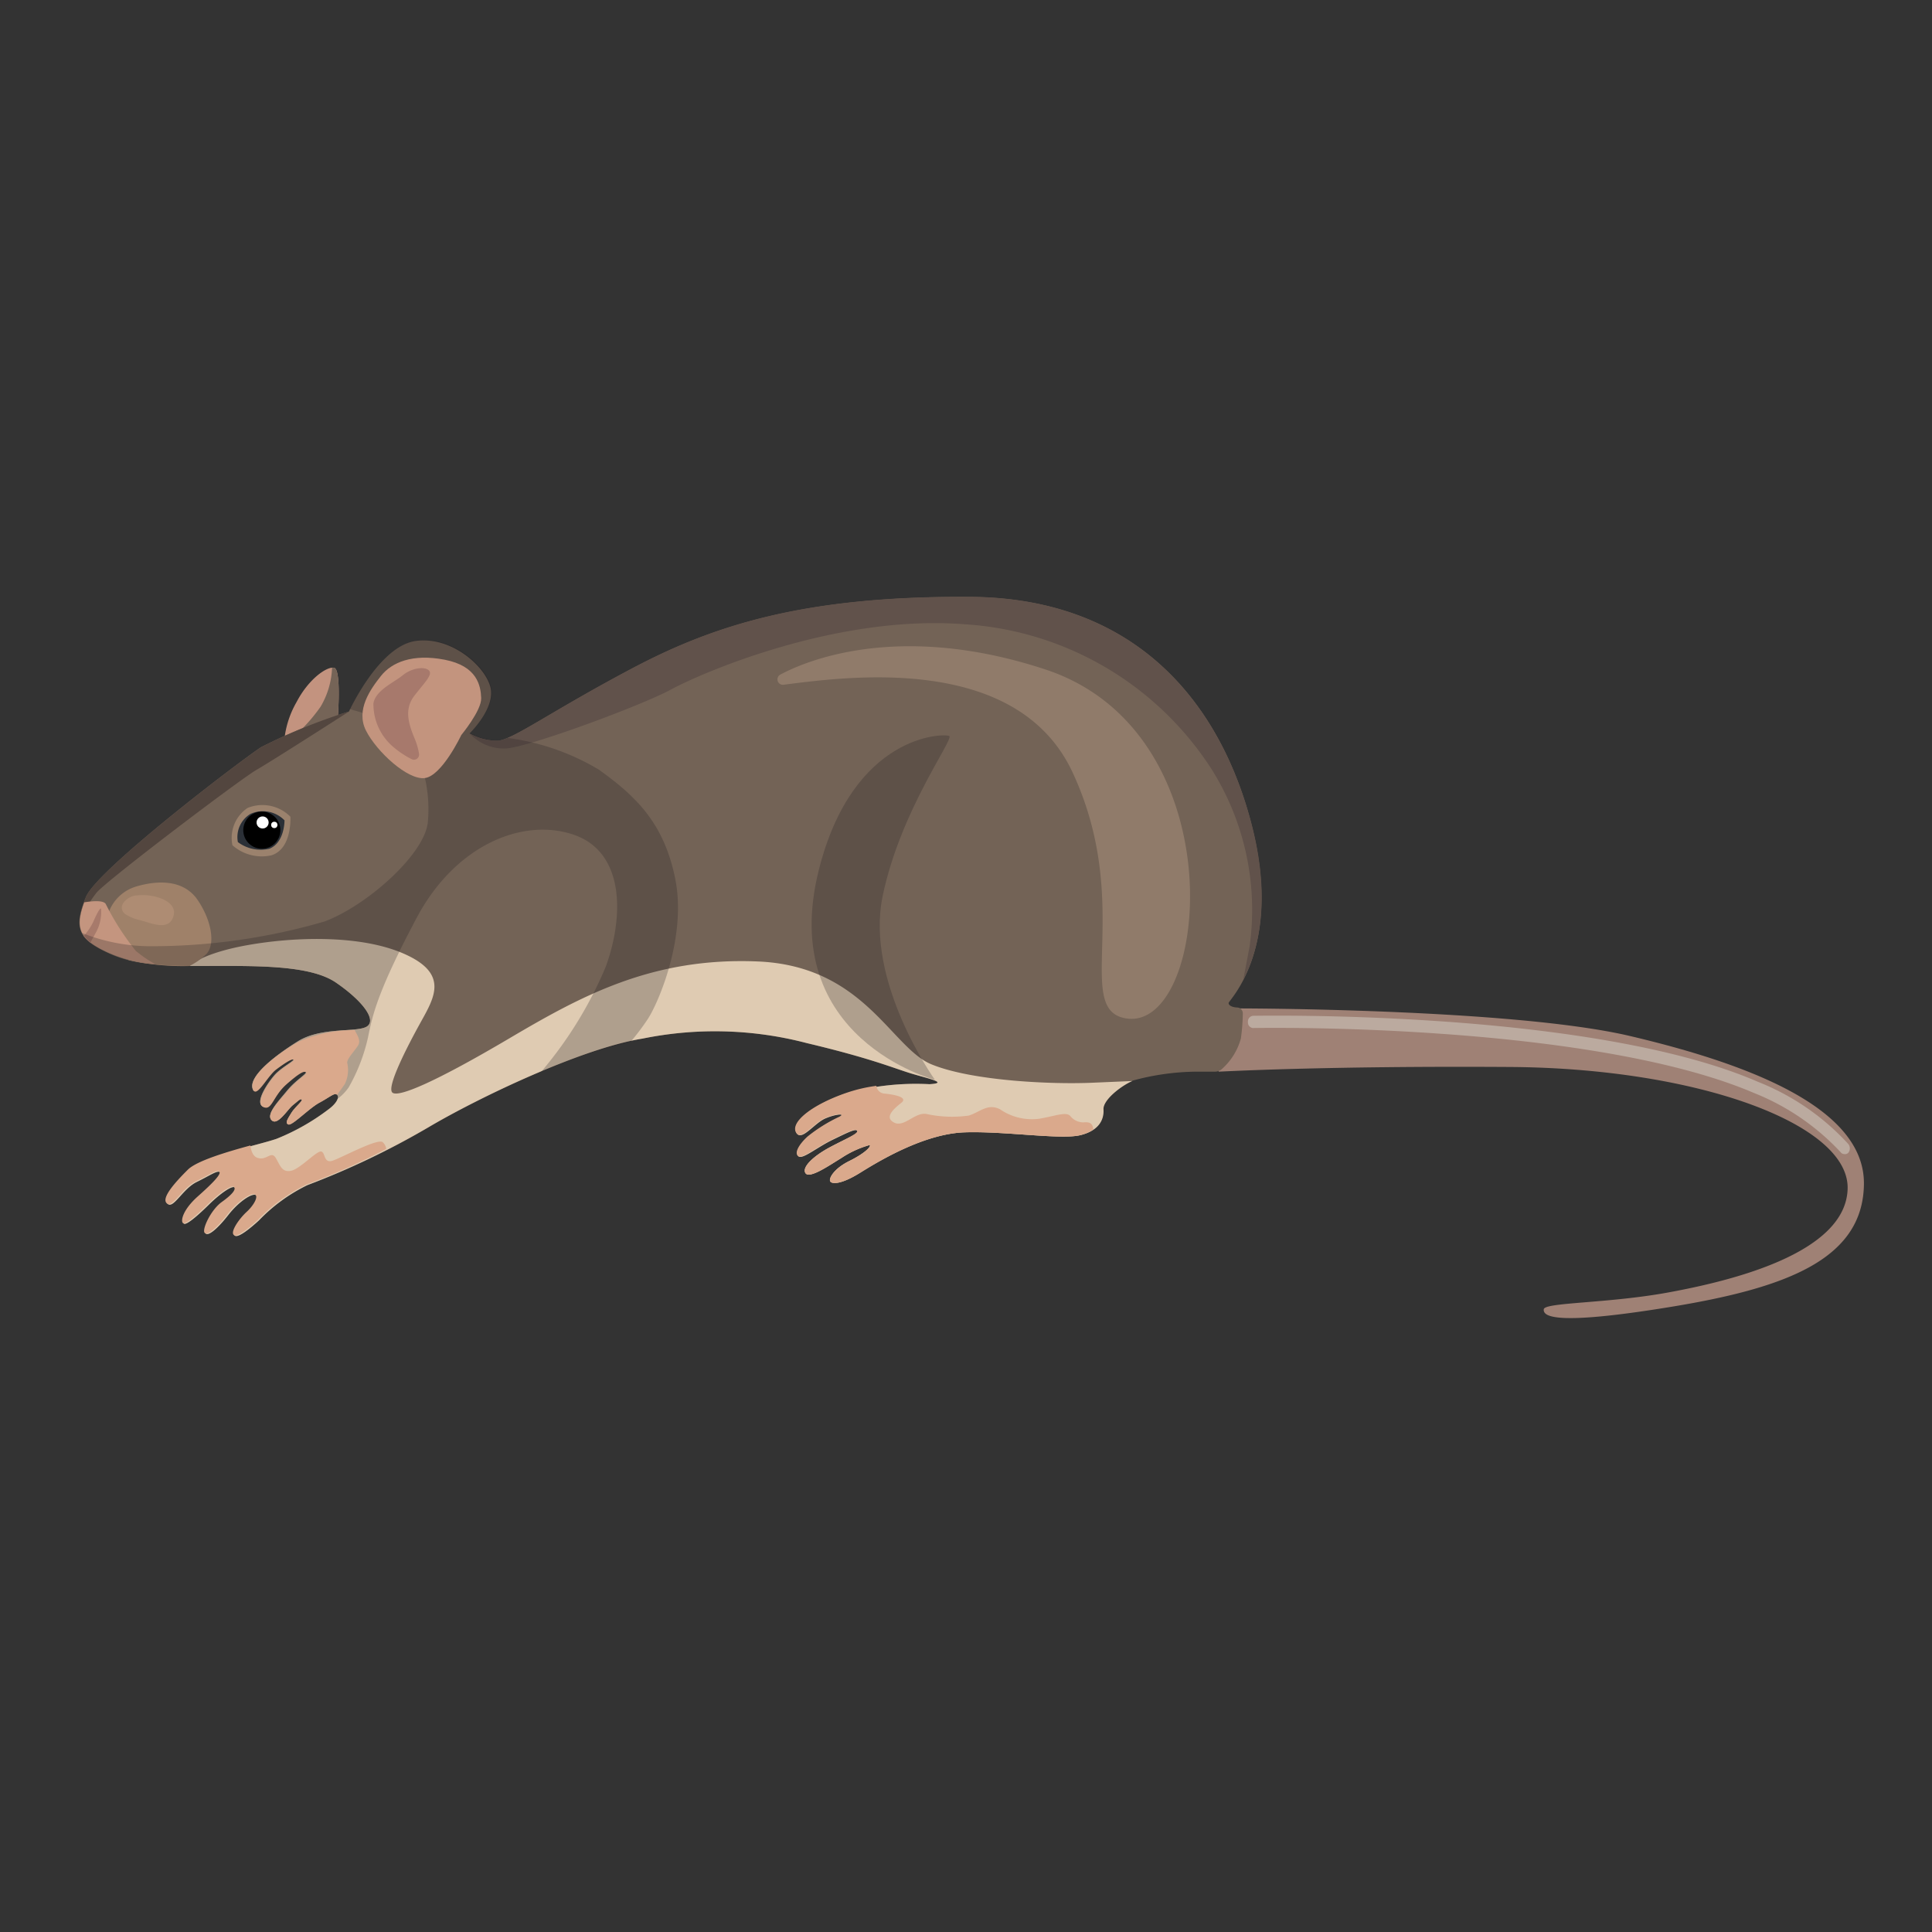 <svg id="Animals&#x52A8;&#x7269;" xmlns="http://www.w3.org/2000/svg" viewbox="0 0 128 128" width="128" height="128"><rect width="100%" height="100%" fill="#333333" stroke="none"/><defs><style>.cls-1{fill:#9f8175;stroke:none;}.cls-2{fill:#bbaa9f;stroke:none;}.cls-3{fill:#c3937f;stroke:none;}.cls-4{fill:#756457;stroke:none;}.cls-5{fill:#736356;stroke:none;}.cls-6{fill:#53463f;stroke:none;}.cls-7{fill:#dfcbb2;stroke:none;}.cls-8{fill:#231f20;opacity:0.25;stroke:none;}.cls-9{fill:#907b6a;stroke:none;}.cls-10{fill:#61524b;stroke:none;}.cls-11{fill:#9b826d;stroke:none;}.cls-12{fill:#2b3037;stroke:none;}.cls-13{fill:#9f8169;stroke:none;}.cls-14{fill:#ae8c73;stroke:none;}.cls-15{fill:#c4957f;stroke:none;}.cls-16{fill:#a77a6b;stroke:none;}.cls-17{fill:#fff;stroke:none;}.cls-18{fill:#daa98c;stroke:none;}.cls-19{fill:#c3947e;stroke:none;}.cls-20{fill:#a7796c;stroke:none;}</style></defs><title>animals&#x52A8;&#x7269;</title><path class="cls-1" d="M82,66.81s18.23,0,26,1.83,15.54,4.73,15.49,9.8-5.32,6.93-12.95,8.17-8.32.59-8.26.13,4.26-.38,8.24-1.11,11.76-2.54,11.89-6.86-10-8-22.37-8.08S80.88,71,80.74,71a5.19,5.19,0,0,1,0-2.49A6,6,0,0,1,82,66.81Z"/><path class="cls-2" d="M122.18,76.46a.3.3,0,0,1-.23-.12,15.84,15.84,0,0,0-5.75-3.93c-5.7-2.44-14.42-3.48-20.74-3.92C88.6,68,83,68.11,83,68.11h0a.37.37,0,0,1-.32-.4A.38.38,0,0,1,83,67.3c.06,0,5.65-.11,12.53.37,6.36.44,15.16,1.49,20.93,4a16.15,16.15,0,0,1,6,4.13.47.47,0,0,1,0,.57A.31.31,0,0,1,122.18,76.46Z"/><path class="cls-3" d="M22.38,47.55s.25-3.22-.25-3.31-1.7.77-2.48,2.27A6.27,6.27,0,0,0,18.84,49Z"/><path class="cls-4" d="M19.57,48.71l2.81-1.16s.25-3.22-.25-3.31H22a5.45,5.45,0,0,1-.76,2.58A11.17,11.17,0,0,1,19.57,48.71Z"/><path class="cls-5" d="M23.12,47.14A37.47,37.47,0,0,0,17.3,49.5c-1.43.94-10.86,8.12-11.6,9.92s-.62,2.63.95,3.46S9.58,64,13.11,64s7.36-.13,9.15,1.1,2.69,2.47,2.06,2.9-3,0-4.6,1-3.17,2.28-3,3.07.94-.78,1.57-1.25,1.06-.73,1.15-.64-.78.53-1.21,1-1.39,1.85-.81,2.13.62-.69,1.54-1.5,1.19-.9,1.3-.79-.64.51-1.24,1.24S17.61,73.83,18,74.22s1.05-.72,1.4-1,.51-.46.59-.37-.46.51-.69.89-.44.67-.19.76,1.37-1.08,2.06-1.45,1-.68,1.16-.52,0,.56-.61,1a14.67,14.67,0,0,1-3.4,1.92c-1.18.41-4.89,1.17-5.79,2.06s-1.8,1.91-1.42,2.25,1-1,1.92-1.45,1.37-.79,1.55-.65-.42.76-1.41,1.64-1.14,1.6-1,1.76.91-.5,1.67-1.25,1.54-1.28,1.71-1.14-.05.47-.79,1-1.34,1.85-1.14,2.05.84-.37,1.51-1.23,1.54-1.44,1.81-1.32-.06.72-.54,1.16-1.08,1.29-.86,1.52,1.14-.56,1.62-1a11.3,11.3,0,0,1,3.2-2.33,52.83,52.83,0,0,0,8-3.82c3.38-2,10.18-5.24,14.21-5.89a24,24,0,0,1,10.89.3c4.22,1,5.79,1.67,6.87,2s2.6.64,1.25.72a17.22,17.22,0,0,0-5.49.6c-2.23.77-3.65,1.89-3.34,2.58s1.18-.59,1.93-.91,1.4-.33.95-.09a10.32,10.32,0,0,0-2.1,1.31c-.62.57-.88,1.11-.61,1.3s1.25-.63,2.25-1.11,1.53-.76,1.64-.58S56.11,75.41,55,76s-1.9,1.34-1.63,1.73,1.63-.56,2.36-1a6.58,6.58,0,0,1,1.89-.87c.11.09-.3.54-1.35,1.06S54.91,78.08,55,78.26s.67.26,2-.57,4.27-2.58,6.91-2.67,6.35.5,7.64.19,1.58-1.08,1.54-1.71,1.29-1.67,2-1.92A16.49,16.49,0,0,1,79.28,71h1.23a.66.66,0,0,0,.46-.19,4.18,4.18,0,0,0,1.24-2,13.14,13.14,0,0,0,.13-1.66.39.39,0,0,0-.35-.4c-.27,0-.6-.11-.59-.3S85,62.88,82.94,54.72s-7.7-15.1-18.66-15.17-17,1.88-22.42,4.75S34,49,33,49.07a3.74,3.74,0,0,1-1.89-.48s1.62-1.56,1.41-2.92-2.5-3.53-4.95-3.21S23.12,47.14,23.12,47.14Z"/><path class="cls-6" d="M5.7,59.41a5.51,5.51,0,0,0-.42,1.44,14.3,14.3,0,0,1,1.1-1.69C7,58.38,15.92,51.62,17,51s6.14-3.87,6.14-3.87A37.47,37.47,0,0,0,17.3,49.5C15.88,50.44,6.44,57.62,5.7,59.41Z"/><path class="cls-7" d="M71.57,75.21c1.29-.31,1.58-1.08,1.54-1.71s1.17-1.56,1.91-1.88l-2.56.11c-2.8.13-8.1-.12-10.76-1.22S57.25,64,50.22,63.7,38.48,66,33.7,68.82,26.41,72.73,26,72.39s.95-3,1.87-4.66,1.87-3.22-1.08-4.53-7.44-1.12-10.46-.57S12.55,64,12.55,64h.56c3.53,0,7.36-.13,9.15,1.1s2.69,2.47,2.06,2.9-3,0-4.6,1-3.17,2.28-3,3.07.94-.78,1.57-1.25,1.06-.73,1.15-.64-.78.53-1.21,1-1.39,1.85-.81,2.13.62-.69,1.54-1.5,1.19-.9,1.3-.79-.64.51-1.24,1.24S17.61,73.83,18,74.22s1.05-.72,1.4-1,.51-.46.59-.37-.46.51-.69.89-.44.67-.19.76,1.37-1.08,2.06-1.45,1-.68,1.16-.52,0,.56-.61,1a14.67,14.67,0,0,1-3.4,1.92c-1.18.41-4.89,1.17-5.79,2.06s-1.8,1.91-1.42,2.25,1-1,1.92-1.45,1.37-.79,1.55-.65-.42.76-1.41,1.64-1.14,1.6-1,1.76.91-.5,1.67-1.25,1.54-1.28,1.71-1.14-.05.47-.79,1-1.34,1.85-1.14,2.05.84-.37,1.51-1.23,1.54-1.44,1.81-1.32-.06.72-.54,1.16-1.08,1.29-.86,1.52,1.14-.56,1.62-1a11.3,11.3,0,0,1,3.2-2.33,52.82,52.82,0,0,0,8-3.82c3.38-2,10.18-5.24,14.21-5.89a24,24,0,0,1,10.89.3c4.22,1,5.79,1.67,6.87,2s2.6.64,1.25.72a17.22,17.22,0,0,0-5.49.6c-2.23.77-3.65,1.89-3.34,2.58s1.18-.59,1.93-.91,1.4-.33.95-.09a10.32,10.32,0,0,0-2.1,1.31c-.62.57-.88,1.11-.61,1.3s1.25-.63,2.25-1.11,1.53-.76,1.64-.58S56.11,75.41,55,76s-1.9,1.34-1.63,1.73,1.63-.56,2.36-1a6.58,6.58,0,0,1,1.89-.87c.11.09-.3.54-1.35,1.06S54.91,78.08,55,78.26s.67.26,2-.57,4.27-2.58,6.91-2.67S70.27,75.52,71.57,75.21Z"/><path class="cls-8" d="M61.94,71.54s-4.65-6.47-3.46-12.18,4.76-10.42,4.41-10.6-6.37-.15-8.64,8.87C51.44,68.82,61.94,71.54,61.94,71.54Z"/><path class="cls-9" d="M51.88,45.37a.36.36,0,0,1-.21-.66c2.24-1.21,8.41-3.39,17.61-.35,12.87,4.26,10.8,24.49,5.12,23.07-3.2-.8.67-7.65-3.34-16.26C67.34,43.19,55.88,44.87,51.88,45.37Z"/><path class="cls-10" d="M64.28,39.54c-11-.07-17,1.88-22.42,4.75S34,49,33,49.07a3.74,3.74,0,0,1-1.89-.48,3.1,3.1,0,0,0,2.4,1c1.51-.08,9-2.85,10.93-3.9s10.9-5,19.48-4.33a21,21,0,0,1,16.35,9.6A17.5,17.5,0,0,1,82.79,62.7l-.42,2.21c.9-1.73,1.91-5,.58-10.2C80.86,46.56,75.24,39.61,64.28,39.54Z"/><path class="cls-11" d="M15.4,56a2.39,2.39,0,0,1,1-2.47,2.61,2.61,0,0,1,2.84.58c0,.08.11,2.14-1.27,2.56A2.93,2.93,0,0,1,15.4,56Z"/><path class="cls-12" d="M15.76,55.79a1.79,1.79,0,0,1,.84-1.87,2,2,0,0,1,2.25.43c0,.05,0,1.48-1,1.88A2.52,2.52,0,0,1,15.76,55.79Z"/><path class="cls-13" d="M12.55,64a4.43,4.43,0,0,0,1.13-.8c.6-.65.34-2.22-.59-3.58S10.44,58.31,9,58.74a2.78,2.78,0,0,0-1.8,1.71l-.28.4s.78,1.4,1.6,2.76A16.27,16.27,0,0,0,12.55,64Z"/><path class="cls-14" d="M8.3,60.56a.52.52,0,0,1-.14-.72,1.21,1.21,0,0,1,.95-.52c1.07-.12,2.7.37,2.38,1.39s-1.48.43-2.3.23A2.74,2.74,0,0,1,8.3,60.56Z"/><path class="cls-15" d="M9,63A17.15,17.15,0,0,1,7,59.88c-.19-.26-.95-.17-1.42-.1-.57,1.55-.37,2.33,1.09,3.09a8.86,8.86,0,0,0,3.6,1A8.43,8.43,0,0,1,9,63Z"/><path class="cls-16" d="M6.7,60.26c0-.27-.3.29-.52.81a4,4,0,0,1-.63.94,2.15,2.15,0,0,0,.44.44l.32-.59A2.82,2.82,0,0,0,6.7,60.26Z"/><circle cx="17.34" cy="55.01" r="1.23" transform="translate(-37.98 71.3) rotate(-88.92)"/><circle class="cls-17" cx="17.4" cy="54.5" r="0.4" transform="translate(-37.42 70.86) rotate(-88.92)"/><circle class="cls-17" cx="18.18" cy="54.66" r="0.21" transform="translate(-36.82 71.8) rotate(-88.92)"/><path class="cls-18" d="M25.34,75.66c-.39-.22-2.63,1-3.28,1.23s-.48-.56-.79-.6-1.4,1.17-2,1.28-.7-.35-1-.85-.59.17-1.17,0c-.35-.08-.47-.5-.51-.83-1.54.42-3.5,1-4.12,1.58-.9.89-1.8,1.91-1.42,2.25s1-1,1.92-1.45,1.37-.79,1.55-.65-.42.76-1.41,1.64-1.14,1.6-1,1.76.91-.5,1.67-1.25,1.54-1.28,1.71-1.14-.05.47-.79,1-1.34,1.85-1.14,2.05.84-.37,1.51-1.23,1.54-1.44,1.81-1.32-.06.72-.54,1.16-1.08,1.29-.86,1.52,1.14-.56,1.62-1a11.3,11.3,0,0,1,3.2-2.33,46,46,0,0,0,5.29-2.36A.73.73,0,0,0,25.34,75.66Z"/><path class="cls-18" d="M72.4,74.65c-.09-.31-.36-.31-.61-.29a1.11,1.11,0,0,1-.88-.42c-.27-.31-1,0-2.06.18a3.73,3.73,0,0,1-2.6-.63c-.82-.41-1.32.19-2.07.42a8,8,0,0,1-2.82-.11c-.77-.11-1.46.92-2.13.57s0-.92.49-1.31-.6-.56-1.16-.61a.58.58,0,0,1-.5-.51,10,10,0,0,0-2,.47c-2.23.77-3.65,1.89-3.34,2.58s1.18-.59,1.93-.91,1.4-.33.95-.09a10.32,10.32,0,0,0-2.1,1.31c-.62.57-.88,1.11-.61,1.3s1.25-.63,2.25-1.11,1.53-.76,1.64-.58S56.11,75.41,55,76s-1.9,1.34-1.63,1.73,1.63-.56,2.36-1a6.58,6.58,0,0,1,1.89-.87c.11.09-.3.54-1.35,1.06S54.91,78.08,55,78.26s.67.26,2-.57,4.27-2.58,6.91-2.67,6.35.5,7.64.19a2.65,2.65,0,0,0,.89-.38Z"/><path class="cls-8" d="M39.69,51a15.66,15.66,0,0,0-6.07-2.11h0a1.87,1.87,0,0,1-.58.15,3.74,3.74,0,0,1-1.89-.48s1.62-1.56,1.41-2.92-2.5-3.53-4.95-3.21c-2.2.29-4.08,3.86-4.43,4.55l.82.24,3.93,3.51a9.39,9.39,0,0,1,.42,3.69c-.16,2.15-4.07,5.6-6.85,6.63A41,41,0,0,1,9.8,62.69a12.34,12.34,0,0,1-4.37-.88,2.66,2.66,0,0,0,1.22,1.06C8.22,63.69,9.58,64,13.11,64s7.36-.13,9.15,1.1,2.69,2.47,2.06,2.9-3,0-4.6,1-3.17,2.28-3,3.07.94-.78,1.57-1.25,1.06-.73,1.15-.64-.78.53-1.21,1-1.39,1.85-.81,2.13.62-.69,1.54-1.5,1.19-.9,1.3-.79-.64.51-1.24,1.24S17.61,73.83,18,74.22s1.05-.72,1.4-1,.51-.46.59-.37-.46.51-.69.89-.44.67-.19.76,1.37-1.08,2.06-1.45,1-.68,1.16-.52a.27.27,0,0,1,0,.3,3.48,3.48,0,0,0,.76-.77,11.91,11.91,0,0,0,1.29-3.32c.3-1.5.64-3.06,3.22-7.92S34.65,54.16,38,55.3s3.37,5.32,2.14,8.73a26.65,26.65,0,0,1-4.21,6.89l-.07.09a36,36,0,0,1,5.93-2,15.37,15.37,0,0,0,1.15-1.53c.7-1.09,2.56-5.42,1.8-9.24S42,52.67,39.69,51Z"/><path class="cls-18" d="M16.74,72.1c.21.8.94-.78,1.57-1.25s1.06-.73,1.15-.64-.78.53-1.21,1-1.39,1.85-.81,2.13.62-.69,1.54-1.5,1.19-.9,1.3-.79-.64.51-1.24,1.24S17.61,73.83,18,74.22s1.05-.72,1.4-1,.51-.46.59-.37-.46.51-.69.89-.44.67-.19.76,1.37-1.08,2.06-1.45,1-.68,1.16-.52c0,0,.21-.26.52-.72A2.11,2.11,0,0,0,23,70.4c0-.28.54-.82.73-1.15s-.07-.68-.23-1a8.94,8.94,0,0,0-3.8.81C18.11,70,16.54,71.3,16.74,72.1Z"/><path class="cls-19" d="M30.56,48.7s1.35-1.63,1.32-2.45-.26-2.12-2.41-2.54-3.52.18-4.22,1.06-1.7,2.26-1,3.64,2.75,3.28,3.89,3.14S30.56,48.7,30.56,48.7Z"/><path class="cls-20" d="M27.28,50.3a.34.34,0,0,0,.48-.37,4.37,4.37,0,0,0-.29-1c-.46-1.1-.67-2,0-2.86s1.23-1.39.94-1.66-1.13-.16-1.73.33-1.81,1-1.94,1.87a3.72,3.72,0,0,0,1.38,2.93A5.88,5.88,0,0,0,27.28,50.3Z"/></svg>